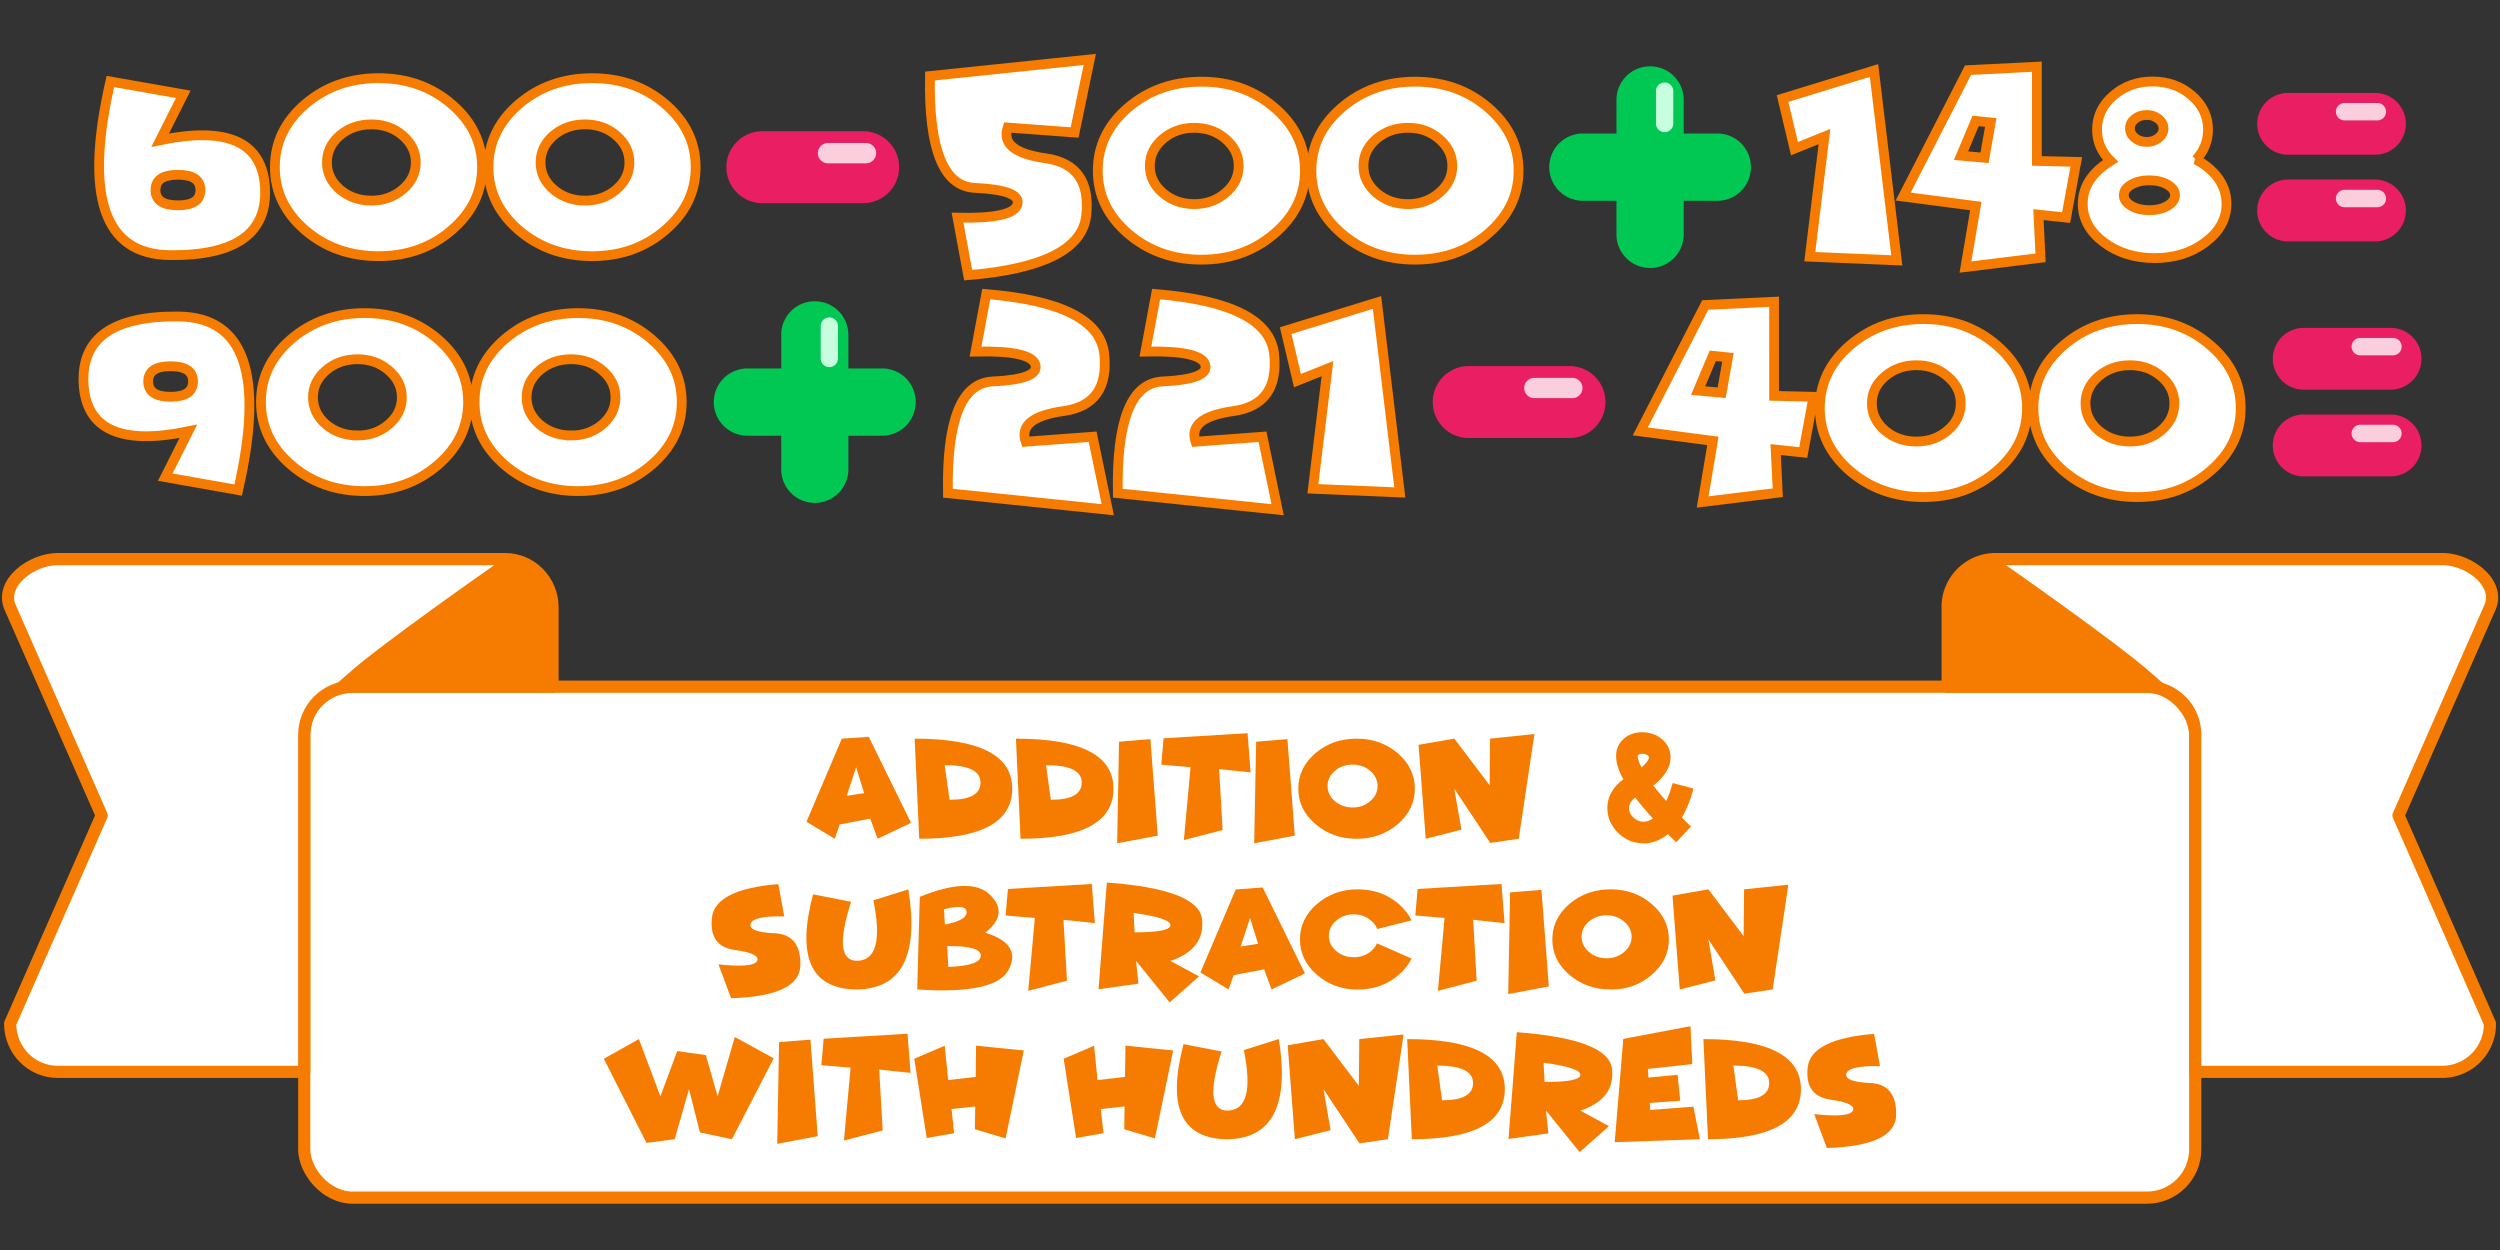 <svg xmlns="http://www.w3.org/2000/svg" viewBox="0 0 270.93 135.47">
  <rect x="0" y="0" width="270.93" height="135.47" fill="#333333" stroke="none"/>
  <g transform="translate(-296.4 -801.17)">
    <rect width="204.93" height="55.37" x="329.37" y="875.59" fill="#fff" stroke="#f57c00" stroke-linecap="round" stroke-linejoin="round" stroke-width="1.32" ry="5.23"/>
    <path fill="#fff" stroke="#f57c00" stroke-linecap="round" stroke-linejoin="round" stroke-width="1.32" d="M302.65 861.76c-2.85 0-6.31 2.6-5.15 5.24l9.92 22.54-9.92 22.55c0 2.9 2.3 5.24 5.15 5.24h26.72v-36.51c0-2.9 2.33-5.23 5.22-5.23h21.69V867c0-2.9-2.3-5.24-5.15-5.24z"/>
    <path fill="#f57c00" d="M351.56 861.65c-.4.02-.78.16-1.13.44 0 0-12.8 8.92-16.28 12.07-.62.56-1.18 1.03-1.69 1.43h23.79v-8.23c0-2.46-2.55-5.8-4.7-5.7z"/>
    <g>
      <path fill="#fff" stroke="#f57c00" stroke-linecap="round" stroke-linejoin="round" stroke-width="1.32" d="M512.61 861.76a5.18 5.18 0 0 0-5.14 5.24v8.6h21.6c2.9 0 5.23 2.32 5.23 5.22v36.51h26.8a5.18 5.18 0 0 0 5.14-5.24l-9.91-22.55 9.91-22.54c1.17-2.65-2.3-5.24-5.14-5.24z"/>
      <path fill="#f57c00" d="M512.19 861.65c.4.02.78.16 1.13.44 0 0 12.8 8.92 16.27 12.07.63.56 1.19 1.03 1.69 1.43H507.5v-8.23c0-2.46 2.54-5.8 4.69-5.7z"/>
    </g>
  </g>
  <g fill="#f57c00" stroke-width=".26" font-size="15.88" font-weight="400" letter-spacing="0" word-spacing="0">
    <g aria-label="with hundreds" font-family="Funhouse" style="line-height:1.25;-inkscape-font-specification:'Funhouse, Normal';font-variant-ligatures:normal;font-variant-caps:normal;font-variant-numeric:normal;font-feature-settings:normal;text-align:start">
      <path d="M74.67 118.03l-1.55 5.43-3.06.4-4.62-9.12 3.8-2.13 2.33 6.2 1.82-4.9 3.1.43 1.28 4.47 1.86-6.43 4.22 2.31-4.53 8.77-3.47-.74zM87.83 112.67l.79 10.46-4.39.83.2-11.02zM95.28 115.91l.38 6.6-4.2 1.09.72-7.9-3.17-.26.25-2.87 9.09-.54.33 4.24zM103.12 120.19l.28 2.62-2.97.52-1.35-8.59 3.3-1.41.38 3.72 2.98-.34.04-3.39 5.17.52-1.97 9.53-3.33-.99.04-2.47zM119.3 120.19l.29 2.62-2.97.52-1.35-8.59 3.3-1.41.37 3.72 2.98-.34.05-3.39 5.17.52-1.98 9.53-3.32-.99.03-2.47zM128.26 113.15l4.13.8q-2.06 6.34.6 6.41 3.14-.02 1.81-6.56l3.79-1.2q1.73 10.77-5.6 10.86-7.43-.07-4.73-10.3zM143.43 118.03l.77 4.45-3.87.98-.78-10.18 3.88-.67 3.83 5.07.05-5.07 4.8-.5-1.7 11.35-3.08.45zM153 123.46l-.5-10.85q10.58 0 10.58 5.42 0 5.43-10.08 5.43zm2.76-7.98l.52 3.76q3.36.01 3.36-1.87 0-1.89-3.88-1.89zM167.28 115.17l.11 2.09q3.88 0 3.88-.78 0-.77-3.99-1.31zm.52 7.66l-4.32.6.9-11.57q9.99.75 10.32 4 .34 3.25-3.43 4.5l3.1 1.68-3.18 2.82-3.64-4.5zM183.2 111.21l.2 4.11-4.82.52.07.94 3.16-.3.28 2.81-3.3.24.05.76 4.68-.36.7 3.53-9.23.32.93-11.19zM185.1 123.46l-.5-10.85q10.57 0 10.57 5.42 0 5.43-10.08 5.43zm2.75-7.98l.52 3.76q3.36.01 3.36-1.87 0-1.89-3.88-1.89zM198.37 119.17q-2.8-.4-2.47-3.48.33-3.08 7.2-3.65l.64 3.5q-3.4-.07-3.65.81-.24.89 2.6 1.02 2.86.13 2.8 3.47-.06 3.34-7.51 3.57l-1.37-3.67q3.8.41 4.19-.38.38-.8-2.43-1.19z" style="-inkscape-font-specification:'Funhouse, Normal';font-variant-ligatures:normal;font-variant-caps:normal;font-variant-numeric:normal;font-feature-settings:normal;text-align:start"/>
    </g>
    <g aria-label="subtraction" font-family="Funhouse" style="line-height:1.25;-inkscape-font-specification:'Funhouse, Normal';font-variant-ligatures:normal;font-variant-caps:normal;font-variant-numeric:normal;font-feature-settings:normal;text-align:start">
      <path d="M79.62 102.95q-2.8-.4-2.47-3.48.33-3.09 7.2-3.66l.64 3.5q-3.4-.07-3.65.81-.24.89 2.6 1.02 2.86.13 2.8 3.47-.06 3.34-7.51 3.57l-1.37-3.67q3.8.41 4.19-.38.38-.8-2.43-1.18z" style="-inkscape-font-specification:'Funhouse, Normal';font-variant-ligatures:normal;font-variant-caps:normal;font-variant-numeric:normal;font-feature-settings:normal;text-align:start"/>
      <path d="M88.11 96.92l4.13.81q-2.06 6.33.6 6.4 3.14-.02 1.81-6.56l3.79-1.19q1.73 10.76-5.6 10.85-7.43-.07-4.73-10.3z" style="-inkscape-font-specification:'Funhouse, Normal';font-variant-ligatures:normal;font-variant-caps:normal;font-variant-numeric:normal;font-feature-settings:normal;text-align:start"/>
      <path d="M102.4 100.19q2.4-.45 2.35-1.37-.04-.91-2.45-.28zm.37 4.6q3.51-.14 3.52-1.22.01-1.09-3.64-1.04zm-3.37 2.44l.28-10.04q5.55-2.25 7.62-.21 2.08 2.04-.52 4.1 3.95 1.22 2.55 3.98-1.4 2.75-9.93 2.17z" style="-inkscape-font-specification:'Funhouse, Normal';font-variant-ligatures:normal;font-variant-caps:normal;font-variant-numeric:normal;font-feature-settings:normal;text-align:start"/>
      <path d="M115.25 99.68l.38 6.6-4.2 1.1.72-7.9-3.17-.27.25-2.87 9.09-.54.33 4.24zM122.85 98.94l.11 2.1q3.88 0 3.88-.78t-3.99-1.32zm.52 7.66l-4.32.61.9-11.57q9.99.74 10.32 4 .34 3.24-3.43 4.5l3.1 1.67-3.18 2.82-3.64-4.5zM133.69 105.68l-.54 1.55-3.06-1.84 3.83-9 2.92-.21 4.58 9.32-3.62 1.73-.8-2.18zm2.65-3.4l-.87-2.8-1.02 3.1zM151.59 105.64q-1.84 1.6-4.44 1.6-2.6 0-4.43-1.6-1.84-1.59-1.84-3.83 0-2.25 1.84-3.84 1.84-1.59 4.43-1.59 2.6 0 4.44 1.59.92.8 1.38 1.77l-3.72.94q-.18-.5-.65-.9-.79-.69-1.9-.69-1.1 0-1.9.69-.79.68-.79 1.64 0 .96.8 1.64.79.68 1.9.68 1.1 0 1.9-.68.42-.37.62-.83l3.74 1.65q-.46.97-1.38 1.76zM159.65 99.68l.38 6.6-4.2 1.1.72-7.9-3.17-.27.25-2.87 9.09-.54.33 4.24zM167.05 96.44l.8 10.46-4.4.83.2-11.02zM174.55 107.23q-2.62 0-4.48-1.59-1.84-1.59-1.84-3.83 0-2.25 1.84-3.84 1.86-1.59 4.48-1.59 2.6 0 4.45 1.59 1.86 1.59 1.86 3.84 0 2.24-1.86 3.83-1.84 1.6-4.45 1.6zm-.44-3.38q1.12 0 1.91-.69.8-.68.8-1.64 0-.96-.8-1.64-.8-.69-1.9-.69-1.13 0-1.93.69-.79.68-.79 1.64 0 .96.8 1.64.79.69 1.91.69zM185.14 101.8l.76 4.45-3.86.98-.79-10.17 3.89-.68 3.82 5.07.05-5.07 4.8-.5-1.7 11.35-3.08.45z" style="-inkscape-font-specification:'Funhouse, Normal';font-variant-ligatures:normal;font-variant-caps:normal;font-variant-numeric:normal;font-feature-settings:normal;text-align:start"/>
    </g>
    <g aria-label="addition" font-family="Funhouse" style="line-height:1.25;-inkscape-font-specification:'Funhouse, Normal';font-variant-ligatures:normal;font-variant-caps:normal;font-variant-numeric:normal;font-feature-settings:normal;text-align:start">
      <path d="M91 89.35l-.54 1.55-3.06-1.85 3.83-9 2.92-.2 4.58 9.32-3.62 1.73-.8-2.18zm2.65-3.4l-.87-2.8-1.02 3.1zM99.62 90.9l-.5-10.85q10.58 0 10.58 5.42 0 5.43-10.08 5.43zm2.76-7.98l.52 3.75q3.36.02 3.36-1.87 0-1.88-3.88-1.88zM110.6 90.9l-.5-10.85q10.57 0 10.57 5.42 0 5.43-10.07 5.43zm2.76-7.98l.52 3.75q3.35.02 3.35-1.87 0-1.88-3.87-1.88zM124.67 80.1l.8 10.46-4.4.83.2-11.01zM132.12 83.35l.38 6.6-4.2 1.09.72-7.9-3.17-.27.25-2.86 9.1-.55.33 4.24zM139.52 80.1l.8 10.46-4.4.83.21-11.01zM147.02 90.9q-2.62 0-4.47-1.6-1.85-1.58-1.85-3.83t1.85-3.84q1.85-1.58 4.47-1.58 2.61 0 4.46 1.58 1.85 1.6 1.85 3.84 0 2.25-1.85 3.84-1.85 1.59-4.46 1.59zm-.43-3.39q1.11 0 1.9-.68.8-.68.8-1.65 0-.96-.8-1.64-.79-.68-1.9-.68-1.13 0-1.93.68-.79.68-.79 1.64 0 .97.8 1.65.8.68 1.92.68zM157.6 85.47l.78 4.44-3.87.99-.78-10.18 3.88-.67 3.83 5.06.04-5.06 4.81-.5-1.7 11.35-3.08.45z" style="-inkscape-font-specification:'Funhouse, Normal';font-variant-ligatures:normal;font-variant-caps:normal;font-variant-numeric:normal;font-feature-settings:normal;text-align:start"/>
    </g>
    <g style="line-height:1.25;-inkscape-font-specification:'SC Gum Kids, Normal';font-variant-ligatures:normal;font-variant-caps:normal;font-variant-numeric:normal;font-feature-settings:normal;text-align:start">
      <path d="M177.97 81.69q-.3 0-.46.14l-.01.01q-.02.03-.02.11 0 .26.16.68.1.24.25.54.28-.24.48-.47.34-.4.34-.63l-.02-.08-.11-.12q-.24-.18-.6-.18zm-1.23 5.22q-.2.32-.21.66 0 .56.46 1 .48.48 1.11.48.53 0 1.03-.35-1.1-1.2-1.92-2.28-.3.23-.47.5zm1.36 4.48q-1.6 0-2.75-1.14t-1.16-2.68q0-1.04.59-1.94.43-.66 1.14-1.17-.26-.47-.43-.91-.35-.87-.35-1.6 0-.54.19-1 .22-.52.64-.89.83-.71 2-.71.82 0 1.55.36.8.42 1.22 1.15.3.56.3 1.2 0 1.12-.9 2.16-.4.48-.96.92.37.49.81 1l.58.67q.4-.85.7-1.95l2.26.6q-.5 1.86-1.26 3.14.5.52.92.91l.07.05-1.6 1.72-.25-.24-.66-.64q-1.23 1-2.63 1z" aria-label="&amp;" font-family="SC Gum Kids" style="-inkscape-font-specification:'SC Gum Kids, Normal';font-variant-ligatures:normal;font-variant-caps:normal;font-variant-numeric:normal;font-feature-settings:normal;text-align:start"/>
    </g>
  </g>
  <g fill="#fff" stroke="#f57c00" stroke-width="1.06" aria-label="600" font-family="Funhouse" font-size="28.22" font-weight="400" letter-spacing="0" style="line-height:1.25;-inkscape-font-specification:'Funhouse, Normal';font-variant-ligatures:normal;font-variant-caps:normal;font-variant-numeric:normal;font-feature-settings:normal;text-align:start" word-spacing="0">
    <path d="M18.4 27.65q-10.71-.12-6.44-18.82l7.9 1.39-2.5 4.97q10.96-2.27 11.36 5.16.4 7.41-10.33 7.3zm.88-5.4q2.44 0 2.44-1.65 0-1.66-2.44-1.66-2.43 0-2.43 1.66 0 1.65 2.43 1.65zM41.02 27.76q-4.66 0-7.95-2.82-3.28-2.83-3.28-6.82 0-4 3.28-6.83 3.3-2.82 7.95-2.82t7.93 2.82q3.29 2.83 3.29 6.83t-3.3 6.82q-3.27 2.82-7.92 2.82zm-.77-6.02q1.98 0 3.39-1.21 1.42-1.21 1.42-2.92t-1.42-2.93q-1.4-1.2-3.39-1.2-2 0-3.42 1.2-1.4 1.22-1.4 2.93 0 1.7 1.4 2.92 1.42 1.21 3.42 1.21zM64.17 27.76q-4.66 0-7.95-2.82-3.28-2.83-3.28-6.82 0-4 3.28-6.83 3.3-2.82 7.95-2.82t7.93 2.82q3.29 2.83 3.29 6.83t-3.3 6.82q-3.27 2.82-7.92 2.82zm-.77-6.02q1.99 0 3.4-1.21t1.41-2.92q0-1.71-1.42-2.93-1.4-1.2-3.39-1.2-2 0-3.42 1.2-1.4 1.22-1.4 2.93 0 1.7 1.4 2.92 1.42 1.21 3.42 1.21z" style="-inkscape-font-specification:'Funhouse, Normal';font-variant-ligatures:normal;font-variant-caps:normal;font-variant-numeric:normal;font-feature-settings:normal;text-align:start"/>
  </g>
  <g fill="#fff" stroke="#f57c00" stroke-width="1.06" aria-label="500" font-family="Funhouse" font-size="28.22" font-weight="400" letter-spacing="0" style="line-height:1.25;-inkscape-font-specification:'Funhouse, Normal';font-variant-ligatures:normal;font-variant-caps:normal;font-variant-numeric:normal;font-feature-settings:normal;text-align:start" word-spacing="0">
    <path d="M113.3 17.15q5 .7 4.42 6.18-.58 5.48-12.8 6.49l-1.15-6.23q6.05.14 6.49-1.43.44-1.57-4.63-1.8-5.07-.24-4.85-12.12l17.32-1.8-1.64 7.92-7.26-.54q-.87 2.63 4.1 3.33zM130.2 28.14q-4.66 0-7.95-2.83-3.28-2.82-3.28-6.82t3.28-6.82q3.3-2.82 7.95-2.82 4.64 0 7.92 2.82 3.3 2.83 3.3 6.82 0 4-3.3 6.82-3.28 2.83-7.92 2.83zm-.77-6.02q1.98 0 3.39-1.22 1.42-1.21 1.42-2.92 0-1.7-1.42-2.92-1.4-1.21-3.4-1.21-1.99 0-3.4 1.21t-1.41 2.92q0 1.71 1.4 2.92 1.42 1.22 3.42 1.22zM153.35 28.14q-4.66 0-7.95-2.83-3.28-2.82-3.28-6.82t3.28-6.82q3.3-2.82 7.95-2.82t7.93 2.82q3.29 2.83 3.29 6.82 0 4-3.3 6.82-3.27 2.83-7.92 2.83zm-.77-6.02q1.98 0 3.39-1.22 1.42-1.21 1.42-2.92 0-1.7-1.42-2.92-1.4-1.21-3.39-1.21-2 0-3.42 1.21-1.4 1.21-1.4 2.92t1.4 2.92q1.42 1.22 3.42 1.22z" style="-inkscape-font-specification:'Funhouse, Normal';font-variant-ligatures:normal;font-variant-caps:normal;font-variant-numeric:normal;font-feature-settings:normal;text-align:start"/>
  </g>
  <g fill="#fff" stroke="#f57c00" stroke-width="1.06" aria-label="148" font-family="Funhouse" font-size="28.22" font-weight="400" letter-spacing="0" style="line-height:1.25;-inkscape-font-specification:'Funhouse, Normal';font-variant-ligatures:normal;font-variant-caps:normal;font-variant-numeric:normal;font-feature-settings:normal;text-align:start" word-spacing="0">
    <path d="M205.56 28.22l-9.43-.4 1.59-13.02-3.25 1.31-1.29-5.43 9.91-3.04zM213.28 7.6l-7.03 13.7 7.87 1.03-1.12 6.61 8.14-1-.23-4.68 3 .32 1.1-6.04-4.27-.1V7.23zm-.76 9.27l1.58-3.76 1.64.16-.67 3.83zM232.65 12.46q-.76 0-1.3.43-.52.42-.52 1.03 0 .6.53 1.03.53.43 1.3.43.74 0 1.26-.43.54-.42.54-1.03 0-.6-.54-1.03-.52-.43-1.27-.43zm.28 7.08q-1.15 0-1.96.47t-.81 1.14q0 .68.81 1.16.81.47 1.96.47t1.97-.47q.81-.48.81-1.16 0-.67-.81-1.14-.82-.47-1.97-.47zm5.05-2.24q.54.28 1.04.64 2.27 1.73 2.27 4.16T239 26.25q-2.27 1.72-5.5 1.72t-5.52-1.72q-2.27-1.72-2.27-4.15 0-2.43 2.28-4.16.36-.26.73-.5-1.46-1.43-1.46-3.4 0-2.16 1.77-3.68 1.76-1.53 4.25-1.53t4.25 1.53q1.76 1.52 1.76 3.68 0 1.86-1.3 3.26z" style="-inkscape-font-specification:'Funhouse, Normal';font-variant-ligatures:normal;font-variant-caps:normal;font-variant-numeric:normal;font-feature-settings:normal;text-align:start"/>
  </g>
  <g fill="#00c853">
    <path d="M178.83 7.19a3.63 3.63 0 0 1 3.64 3.64V25.4a3.63 3.63 0 1 1-7.29 0V10.83a3.63 3.63 0 0 1 3.65-3.64z"/>
    <path d="M189.75 18.12a3.63 3.63 0 0 1-3.64 3.64h-14.57a3.63 3.63 0 1 1 0-7.29h14.57a3.63 3.63 0 0 1 3.64 3.65z"/>
  </g>
  <path fill="#c7ffde" d="M180.4 8.94c.52 0 .94.42.94.94v3.5a.93.93 0 1 1-1.88 0v-3.5c0-.52.42-.94.94-.94z"/>
  <path fill="#e91e63" d="M260.73 13.42c0 1.86-1.5 3.35-3.36 3.35h-9.4a3.35 3.35 0 1 1 0-6.7h9.4c1.86 0 3.36 1.49 3.36 3.35zM260.73 22.81c0 1.86-1.5 3.36-3.36 3.36h-9.4a3.35 3.35 0 1 1 0-6.71h9.4c1.86 0 3.36 1.5 3.36 3.35z"/>
  <path fill="#facedd" d="M258.58 12.1c0 .53-.42.95-.94.95h-3.55a.94.94 0 1 1 0-1.89h3.55c.52 0 .94.42.94.95zM258.58 21.52c0 .52-.42.94-.94.94h-3.55a.94.94 0 1 1 0-1.89h3.55c.52 0 .94.42.94.95z"/>
  <g>
    <path fill="#e91e63" d="M97.44 18.12a3.9 3.9 0 0 1-3.9 3.9H82.62a3.9 3.9 0 1 1 0-7.8h10.92a3.9 3.9 0 0 1 3.9 3.9z"/>
    <path fill="#facedd" d="M94.95 16.6c0 .6-.5 1.1-1.1 1.1h-4.12a1.1 1.1 0 1 1 0-2.2h4.12c.6 0 1.1.48 1.1 1.1z"/>
  </g>
  <g>
    <g fill="#fff" stroke="#f57c00" stroke-width="1.06" aria-label="900" font-family="Funhouse" font-size="28.22" font-weight="400" letter-spacing="0" style="line-height:1.25;-inkscape-font-specification:'Funhouse, Normal';font-variant-ligatures:normal;font-variant-caps:normal;font-variant-numeric:normal;font-feature-settings:normal;text-align:start" word-spacing="0">
      <path d="M19.36 34.3q10.73.11 6.45 18.81l-7.9-1.4 2.5-4.97Q9.46 49.02 9.06 41.6q-.4-7.42 10.3-7.3zm-.88 5.39q-2.42 0-2.42 1.65 0 1.66 2.42 1.66 2.44 0 2.44-1.66 0-1.65-2.44-1.65z" style="-inkscape-font-specification:'Funhouse, Normal';font-variant-ligatures:normal;font-variant-caps:normal;font-variant-numeric:normal;font-feature-settings:normal;text-align:start"/>
      <path d="M39.51 53.22q-4.66 0-7.95-2.82-3.28-2.83-3.28-6.83t3.28-6.82q3.3-2.82 7.95-2.82t7.93 2.82q3.29 2.83 3.29 6.82 0 4-3.3 6.83-3.27 2.82-7.92 2.82zm-.77-6.02q1.98 0 3.39-1.21 1.42-1.22 1.42-2.93 0-1.7-1.42-2.92-1.4-1.21-3.39-1.21-2 0-3.42 1.21-1.4 1.22-1.4 2.92 0 1.71 1.4 2.93 1.42 1.2 3.42 1.2zM62.66 53.22q-4.65 0-7.95-2.82-3.28-2.83-3.28-6.83t3.28-6.82q3.3-2.82 7.95-2.82t7.93 2.82q3.29 2.83 3.29 6.82 0 4-3.3 6.83-3.27 2.82-7.92 2.82zm-.77-6.02q1.99 0 3.4-1.21 1.41-1.22 1.41-2.93 0-1.7-1.42-2.92-1.4-1.21-3.39-1.21-2 0-3.42 1.21-1.4 1.22-1.4 2.92 0 1.71 1.4 2.93 1.42 1.2 3.42 1.2z" style="-inkscape-font-specification:'Funhouse, Normal';font-variant-ligatures:normal;font-variant-caps:normal;font-variant-numeric:normal;font-feature-settings:normal;text-align:start"/>
    </g>
    <g fill="#fff" stroke="#f57c00" stroke-width="1.06" aria-label="221" font-family="Funhouse" font-size="28.22" font-weight="400" letter-spacing="0" style="line-height:1.25;-inkscape-font-specification:'Funhouse, Normal';font-variant-ligatures:normal;font-variant-caps:normal;font-variant-numeric:normal;font-feature-settings:normal;text-align:start" word-spacing="0">
      <path d="M115.26 44.55q-4.98.69-4.11 3.32l7.26-.54 1.64 7.91-17.32-1.79q-.22-11.88 4.85-12.11 5.07-.24 4.63-1.8-.44-1.58-6.49-1.44l1.16-6.23q12.2 1 12.79 6.5.57 5.48-4.41 6.18zM133.67 44.55q-4.98.69-4.11 3.32l7.26-.54 1.64 7.91-17.32-1.79q-.22-11.88 4.85-12.11 5.07-.24 4.63-1.8-.44-1.58-6.49-1.44l1.16-6.23q12.2 1 12.79 6.5.57 5.48-4.41 6.18zM151.7 53.37l-9.42-.4 1.58-13.02-3.25 1.3-1.28-5.42 9.9-3.05z" style="-inkscape-font-specification:'Funhouse, Normal';font-variant-ligatures:normal;font-variant-caps:normal;font-variant-numeric:normal;font-feature-settings:normal;text-align:start"/>
    </g>
    <g fill="#fff" stroke="#f57c00" stroke-width="1.06" aria-label="400" font-family="Funhouse" font-size="28.22" font-weight="400" letter-spacing="0" style="line-height:1.25;-inkscape-font-specification:'Funhouse, Normal';font-variant-ligatures:normal;font-variant-caps:normal;font-variant-numeric:normal;font-feature-settings:normal;text-align:start" word-spacing="0">
      <path d="M184.8 33.05l-7.04 13.7 7.87 1.03-1.11 6.62 8.14-1-.23-4.68 2.99.32 1.11-6.04-4.27-.1V32.7zm-.77 9.28l1.59-3.77 1.64.17-.68 3.83zM208.45 53.87q-4.65 0-7.95-2.82-3.28-2.83-3.28-6.82 0-4 3.28-6.82 3.3-2.83 7.95-2.83t7.93 2.83q3.29 2.82 3.29 6.82t-3.3 6.82q-3.27 2.82-7.92 2.82zm-.77-6.02q1.99 0 3.4-1.21t1.41-2.92q0-1.71-1.42-2.92-1.4-1.22-3.39-1.22-2 0-3.42 1.22-1.4 1.2-1.4 2.92 0 1.7 1.4 2.92 1.42 1.21 3.42 1.21zM231.6 53.87q-4.65 0-7.95-2.82-3.28-2.83-3.28-6.82 0-4 3.28-6.82 3.3-2.83 7.95-2.83t7.93 2.83q3.3 2.82 3.3 6.82t-3.3 6.82q-3.28 2.82-7.93 2.82zm-.77-6.02q1.99 0 3.4-1.21t1.41-2.92q0-1.71-1.42-2.92-1.4-1.22-3.39-1.22-2 0-3.42 1.22-1.4 1.2-1.4 2.92 0 1.7 1.4 2.92 1.42 1.21 3.42 1.21z" style="-inkscape-font-specification:'Funhouse, Normal';font-variant-ligatures:normal;font-variant-caps:normal;font-variant-numeric:normal;font-feature-settings:normal;text-align:start"/>
    </g>
    <g fill="#00c853">
      <path d="M88.3 32.65a3.63 3.63 0 0 1 3.64 3.64v14.57a3.63 3.63 0 1 1-7.28 0V36.29a3.63 3.63 0 0 1 3.64-3.64z"/>
      <path d="M99.23 43.57a3.63 3.63 0 0 1-3.64 3.65H81a3.63 3.63 0 1 1 0-7.29H95.6a3.63 3.63 0 0 1 3.64 3.64z"/>
    </g>
    <path fill="#c7ffde" d="M89.87 34.4c.52 0 .94.41.94.93v3.52a.93.93 0 1 1-1.87 0v-3.52c0-.52.42-.93.93-.93z"/>
    <path fill="#e91e63" d="M173.99 43.57a3.9 3.9 0 0 1-3.9 3.9h-10.92a3.9 3.9 0 1 1 0-7.8h10.92a3.9 3.9 0 0 1 3.9 3.9z"/>
    <path fill="#facedd" d="M171.5 42.05c0 .6-.5 1.1-1.1 1.1h-4.12a1.1 1.1 0 1 1 0-2.2h4.12c.6 0 1.1.5 1.1 1.1z"/>
    <g>
      <path fill="#e91e63" d="M262.42 38.88c0 1.86-1.5 3.35-3.36 3.35h-9.4a3.35 3.35 0 1 1 0-6.7h9.4c1.86 0 3.36 1.49 3.36 3.35zM262.42 48.27c0 1.86-1.5 3.36-3.36 3.36h-9.4a3.35 3.35 0 1 1 0-6.71h9.4c1.86 0 3.36 1.5 3.36 3.35z"/>
      <path fill="#facedd" d="M260.27 37.57c0 .52-.42.94-.94.94h-3.54a.94.94 0 1 1 0-1.89h3.54c.52 0 .94.42.94.95zM260.27 46.98c0 .52-.42.94-.94.94h-3.54a.94.94 0 1 1 0-1.89h3.54c.52 0 .94.42.94.95z"/>
    </g>
  </g>
</svg>
